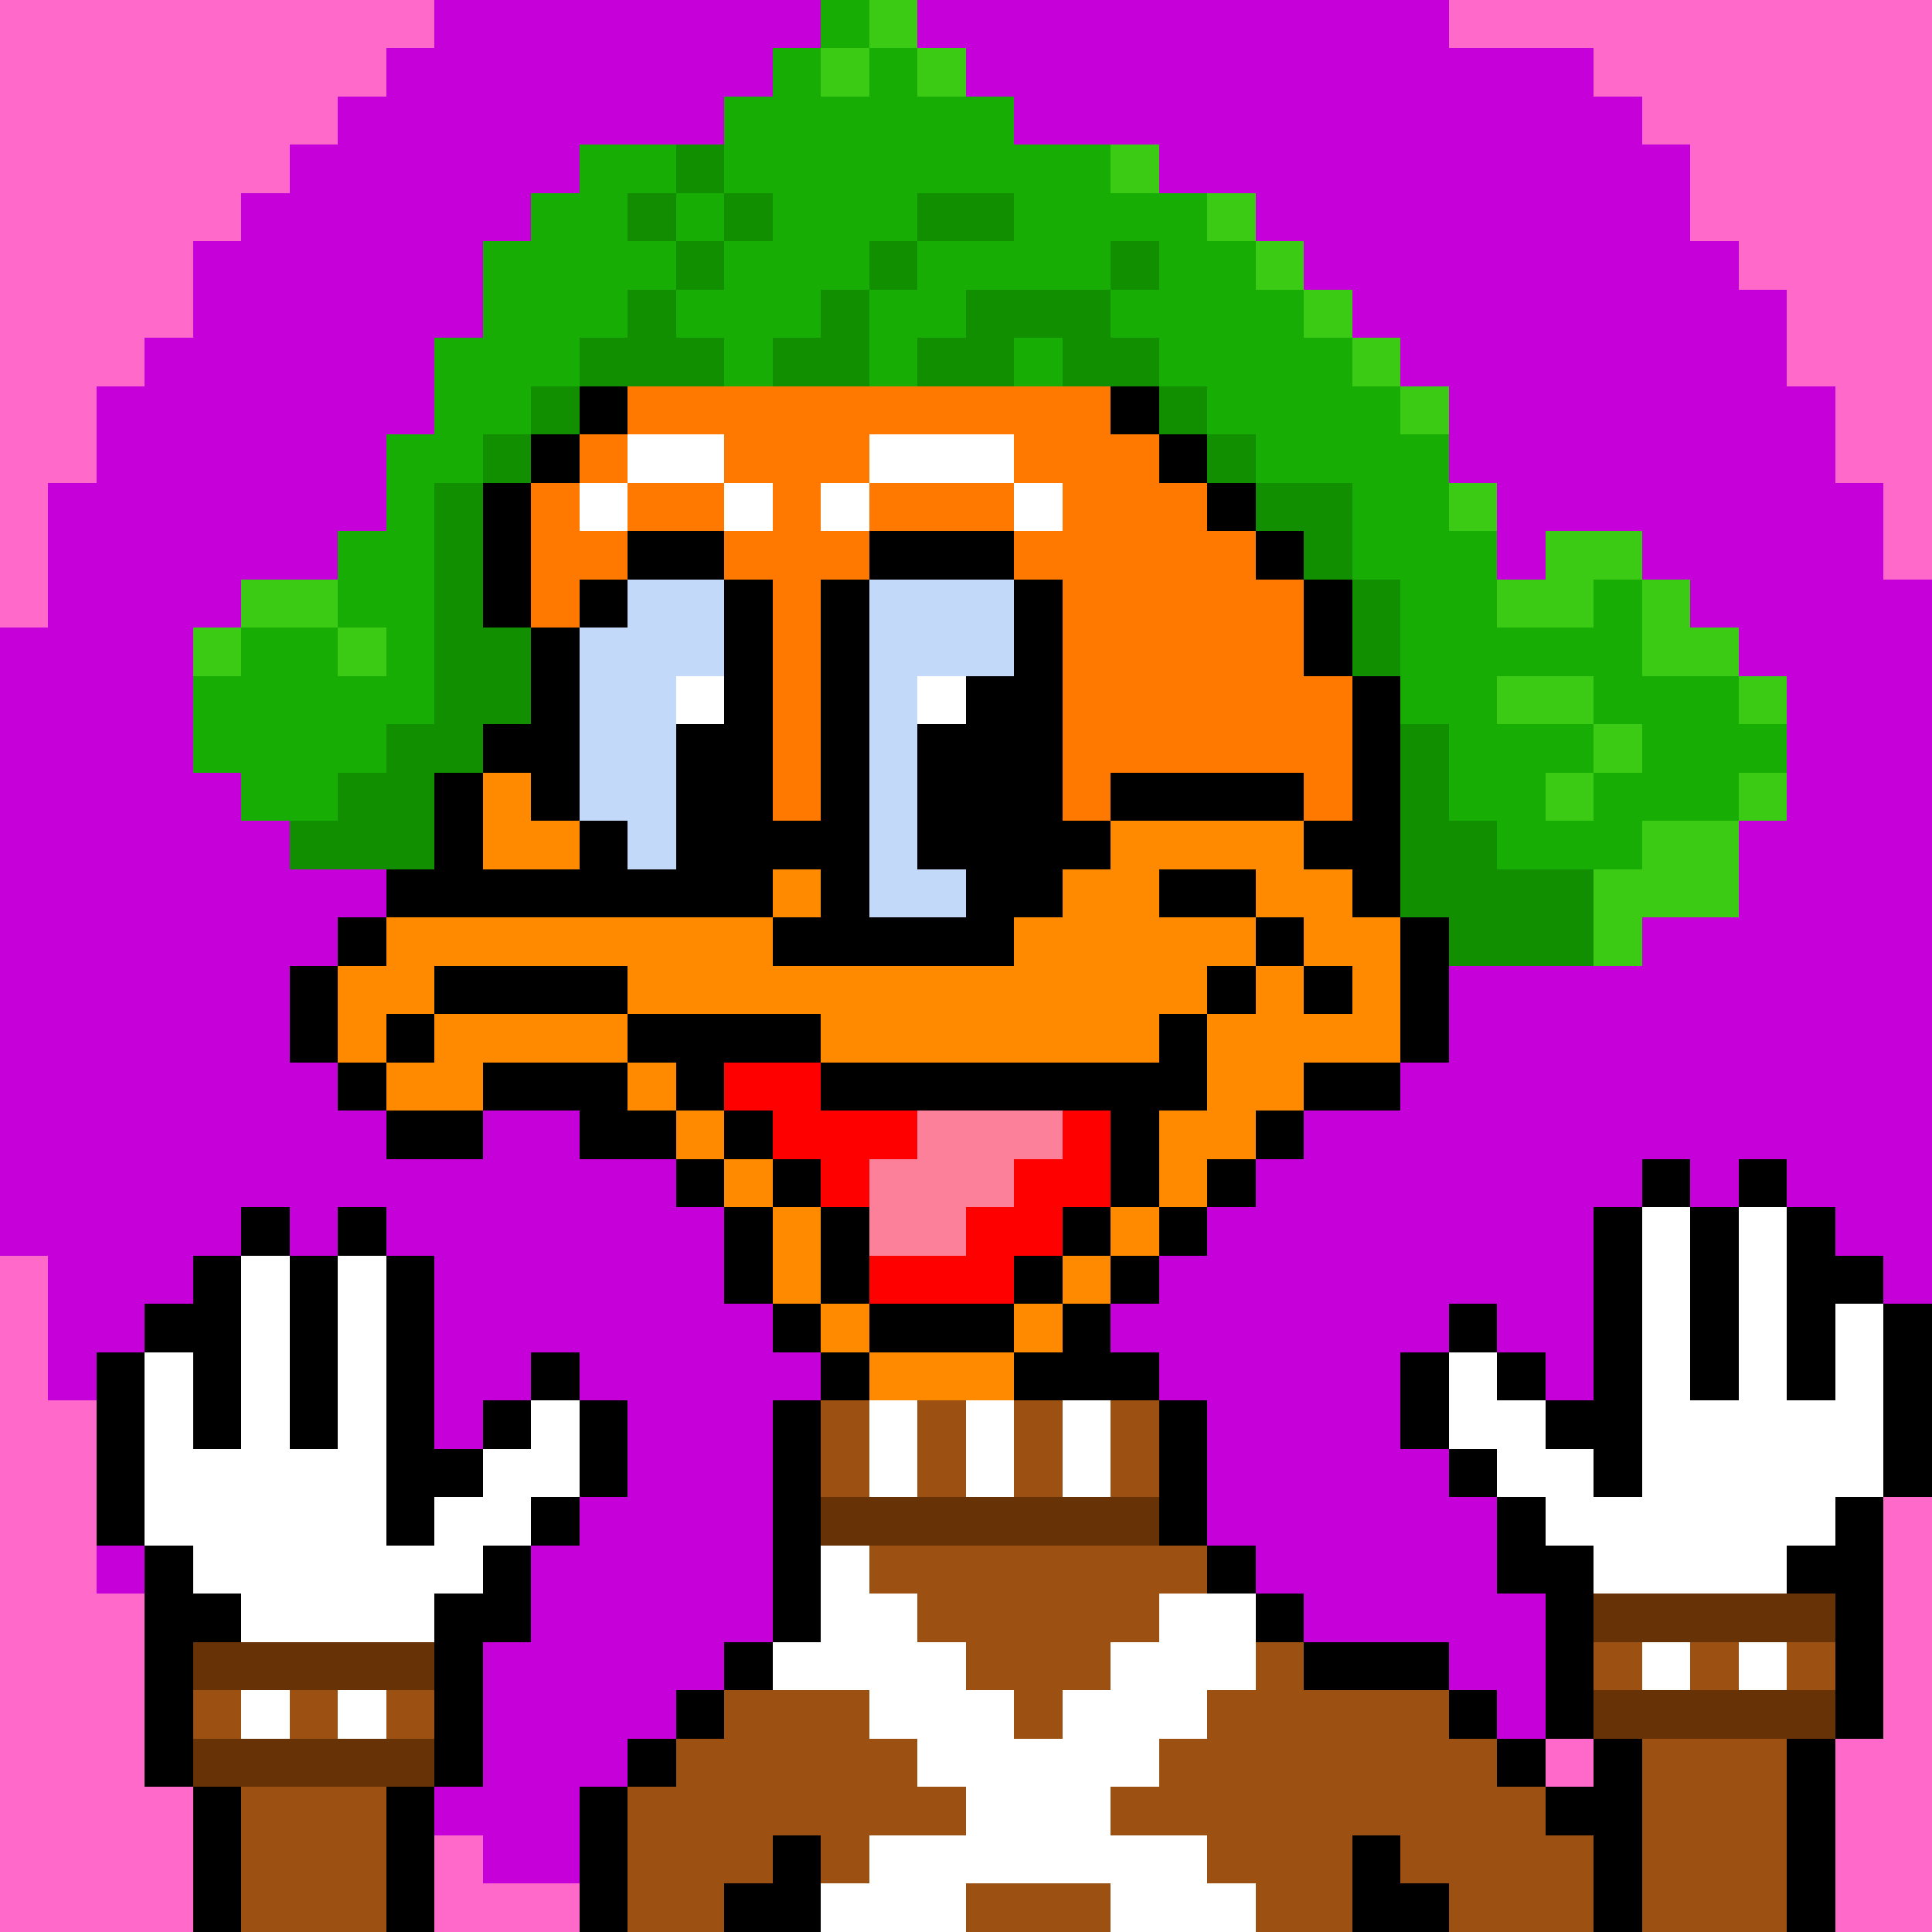 <svg xmlns="http://www.w3.org/2000/svg" viewBox="0 -0.5 40 40" shape-rendering="crispEdges">
<rect x="0" y="-0.5" width="40" height="40" fill="#333333" stroke="none"/>
<path stroke="#ff69ca" d="M0 0h9M30 0h10M0 1h8M33 1h7M0 2h7M34 2h6M0 3h6M35 3h5M0 4h5M35 4h5M0 5h4M36 5h4M0 6h4M37 6h3M0 7h3M37 7h3M0 8h2M38 8h2M0 9h2M38 9h2M0 10h1M39 10h1M0 11h1M39 11h1M0 12h1M0 26h1M0 27h1M0 28h1M0 29h2M0 30h2M0 31h2M39 31h1M0 32h2M39 32h1M0 33h3M39 33h1M0 34h3M39 34h1M0 35h3M39 35h1M0 36h3M32 36h1M38 36h2M0 37h4M38 37h2M0 38h4M9 38h1M38 38h2M0 39h4M9 39h3M38 39h2" />
<path stroke="#c500d9" d="M9 0h8M19 0h11M8 1h8M20 1h13M7 2h8M21 2h13M6 3h6M24 3h11M5 4h6M26 4h9M4 5h6M27 5h9M4 6h6M28 6h9M3 7h6M29 7h8M2 8h7M30 8h8M2 9h6M30 9h8M1 10h7M31 10h8M1 11h6M31 11h1M34 11h5M1 12h4M35 12h5M0 13h4M36 13h4M0 14h4M37 14h3M0 15h4M37 15h3M0 16h5M37 16h3M0 17h6M36 17h4M0 18h8M36 18h4M0 19h7M34 19h6M0 20h6M30 20h10M0 21h6M30 21h10M0 22h7M29 22h11M0 23h8M10 23h2M27 23h13M0 24h14M26 24h8M35 24h1M37 24h3M0 25h5M6 25h1M8 25h7M25 25h8M38 25h2M1 26h3M9 26h6M24 26h9M39 26h1M1 27h2M9 27h7M23 27h7M31 27h2M1 28h1M9 28h2M12 28h5M24 28h5M32 28h1M9 29h1M13 29h3M25 29h4M13 30h3M25 30h5M12 31h4M25 31h6M2 32h1M11 32h5M26 32h5M11 33h5M27 33h5M10 34h5M30 34h2M10 35h4M31 35h1M10 36h3M9 37h3M10 38h2" />
<path stroke="#18ad04" d="M17 0h1M16 1h1M18 1h1M15 2h6M12 3h2M15 3h8M11 4h2M14 4h1M16 4h3M21 4h4M10 5h4M15 5h3M19 5h4M24 5h2M10 6h3M14 6h3M18 6h2M23 6h4M9 7h3M15 7h1M18 7h1M21 7h1M24 7h4M9 8h2M25 8h4M8 9h2M26 9h4M8 10h1M28 10h2M7 11h2M28 11h3M7 12h2M29 12h2M33 12h1M5 13h2M8 13h1M29 13h5M4 14h5M29 14h2M33 14h3M4 15h4M30 15h3M34 15h3M5 16h2M30 16h2M33 16h3M31 17h3" />
<path stroke="#3ccb14" d="M18 0h1M17 1h1M19 1h1M23 3h1M25 4h1M26 5h1M27 6h1M28 7h1M29 8h1M30 10h1M32 11h2M5 12h2M31 12h2M34 12h1M4 13h1M7 13h1M34 13h2M31 14h2M36 14h1M33 15h1M32 16h1M36 16h1M34 17h2M33 18h3M33 19h1" />
<path stroke="#128e01" d="M14 3h1M15 4h1M19 4h2M14 5h1M18 5h1M23 5h1M13 6h1M17 6h1M20 6h3M12 7h3M16 7h2M19 7h2M22 7h2M11 8h1M24 8h1M10 9h1M25 9h1M9 10h1M26 10h2M9 11h1M27 11h1M9 12h1M28 12h1M9 13h2M28 13h1M9 14h2M8 15h2M29 15h1M7 16h2M29 16h1M6 17h3M29 17h2M29 18h4M30 19h3" />
<path stroke="#128d01" d="M13 4h1" />
<path stroke="#000000" d="M12 8h1M23 8h1M11 9h1M24 9h1M10 10h1M25 10h1M10 11h1M13 11h2M18 11h3M26 11h1M10 12h1M12 12h1M15 12h1M17 12h1M21 12h1M27 12h1M11 13h1M15 13h1M17 13h1M21 13h1M27 13h1M11 14h1M15 14h1M17 14h1M20 14h2M28 14h1M10 15h2M14 15h2M17 15h1M19 15h3M28 15h1M9 16h1M11 16h1M14 16h2M17 16h1M19 16h3M23 16h4M28 16h1M9 17h1M12 17h1M14 17h4M19 17h4M27 17h2M8 18h8M17 18h1M20 18h2M24 18h2M28 18h1M7 19h1M16 19h5M26 19h1M29 19h1M6 20h1M9 20h4M25 20h1M27 20h1M29 20h1M6 21h1M8 21h1M13 21h4M24 21h1M29 21h1M7 22h1M10 22h3M14 22h1M17 22h8M27 22h2M8 23h2M12 23h2M15 23h1M23 23h1M26 23h1M14 24h1M16 24h1M23 24h1M25 24h1M34 24h1M36 24h1M5 25h1M7 25h1M15 25h1M17 25h1M22 25h1M24 25h1M33 25h1M35 25h1M37 25h1M4 26h1M6 26h1M8 26h1M15 26h1M17 26h1M21 26h1M23 26h1M33 26h1M35 26h1M37 26h2M3 27h2M6 27h1M8 27h1M16 27h1M18 27h3M22 27h1M30 27h1M33 27h1M35 27h1M37 27h1M39 27h1M2 28h1M4 28h1M6 28h1M8 28h1M11 28h1M17 28h1M21 28h3M29 28h1M31 28h1M33 28h1M35 28h1M37 28h1M39 28h1M2 29h1M4 29h1M6 29h1M8 29h1M10 29h1M12 29h1M16 29h1M24 29h1M29 29h1M32 29h2M39 29h1M2 30h1M8 30h2M12 30h1M16 30h1M24 30h1M30 30h1M33 30h1M39 30h1M2 31h1M8 31h1M11 31h1M16 31h1M24 31h1M31 31h1M38 31h1M3 32h1M10 32h1M16 32h1M25 32h1M31 32h2M37 32h2M3 33h2M9 33h2M16 33h1M26 33h1M32 33h1M38 33h1M3 34h1M9 34h1M15 34h1M27 34h3M32 34h1M38 34h1M3 35h1M9 35h1M14 35h1M30 35h1M32 35h1M38 35h1M3 36h1M9 36h1M13 36h1M31 36h1M33 36h1M37 36h1M4 37h1M8 37h1M12 37h1M32 37h2M37 37h1M4 38h1M8 38h1M12 38h1M16 38h1M28 38h1M33 38h1M37 38h1M4 39h1M8 39h1M12 39h1M15 39h2M28 39h2M33 39h1M37 39h1" />
<path stroke="#ff7900" d="M13 8h10M12 9h1M15 9h3M21 9h3M11 10h1M13 10h2M16 10h1M18 10h3M22 10h3M11 11h2M15 11h3M21 11h5M11 12h1M16 12h1M22 12h5M16 13h1M22 13h5M16 14h1M22 14h6M16 15h1M22 15h6M16 16h1M22 16h1M27 16h1" />
<path stroke="#ffffff" d="M13 9h2M18 9h3M12 10h1M15 10h1M17 10h1M21 10h1M14 14h1M19 14h1M34 25h1M36 25h1M5 26h1M7 26h1M34 26h1M36 26h1M5 27h1M7 27h1M34 27h1M36 27h1M38 27h1M3 28h1M5 28h1M7 28h1M30 28h1M34 28h1M36 28h1M38 28h1M3 29h1M5 29h1M7 29h1M11 29h1M18 29h1M20 29h1M22 29h1M30 29h2M34 29h5M3 30h5M10 30h2M18 30h1M20 30h1M22 30h1M31 30h2M34 30h5M3 31h5M9 31h2M32 31h6M4 32h6M17 32h1M33 32h4M5 33h4M17 33h2M24 33h2M16 34h4M23 34h3M34 34h1M36 34h1M5 35h1M7 35h1M18 35h3M22 35h3M19 36h5M20 37h3M18 38h7M17 39h3M23 39h3" />
<path stroke="#c3d9f9" d="M13 12h2M18 12h3M12 13h3M18 13h3M12 14h2M18 14h1M12 15h2M18 15h1M12 16h2M18 16h1M13 17h1M18 17h1M18 18h2" />
<path stroke="#ff8a00" d="M10 16h1M10 17h2M23 17h4M16 18h1M22 18h2M26 18h2M8 19h8M21 19h5M27 19h2M7 20h2M13 20h12M26 20h1M28 20h1M7 21h1M9 21h4M17 21h7M25 21h4M8 22h2M13 22h1M25 22h2M14 23h1M24 23h2M15 24h1M24 24h1M16 25h1M23 25h1M16 26h1M22 26h1M17 27h1M21 27h1M18 28h3" />
<path stroke="#ff0000" d="M15 22h2M16 23h3M22 23h1M17 24h1M21 24h2M20 25h2M18 26h3" />
<path stroke="#fc809a" d="M19 23h3M18 24h3M18 25h2" />
<path stroke="#9c5011" d="M17 29h1M19 29h1M21 29h1M23 29h1M17 30h1M19 30h1M21 30h1M23 30h1M18 32h7M19 33h5M20 34h3M26 34h1M33 34h1M35 34h1M37 34h1M4 35h1M6 35h1M8 35h1M15 35h3M21 35h1M25 35h5M14 36h5M24 36h7M34 36h3M5 37h3M13 37h7M23 37h9M34 37h3M5 38h3M13 38h3M17 38h1M25 38h3M29 38h4M34 38h3M5 39h3M13 39h2M20 39h3M26 39h2M30 39h3M34 39h3" />
<path stroke="#673206" d="M17 31h7M33 33h5M4 34h5M33 35h5M4 36h5" />
</svg>